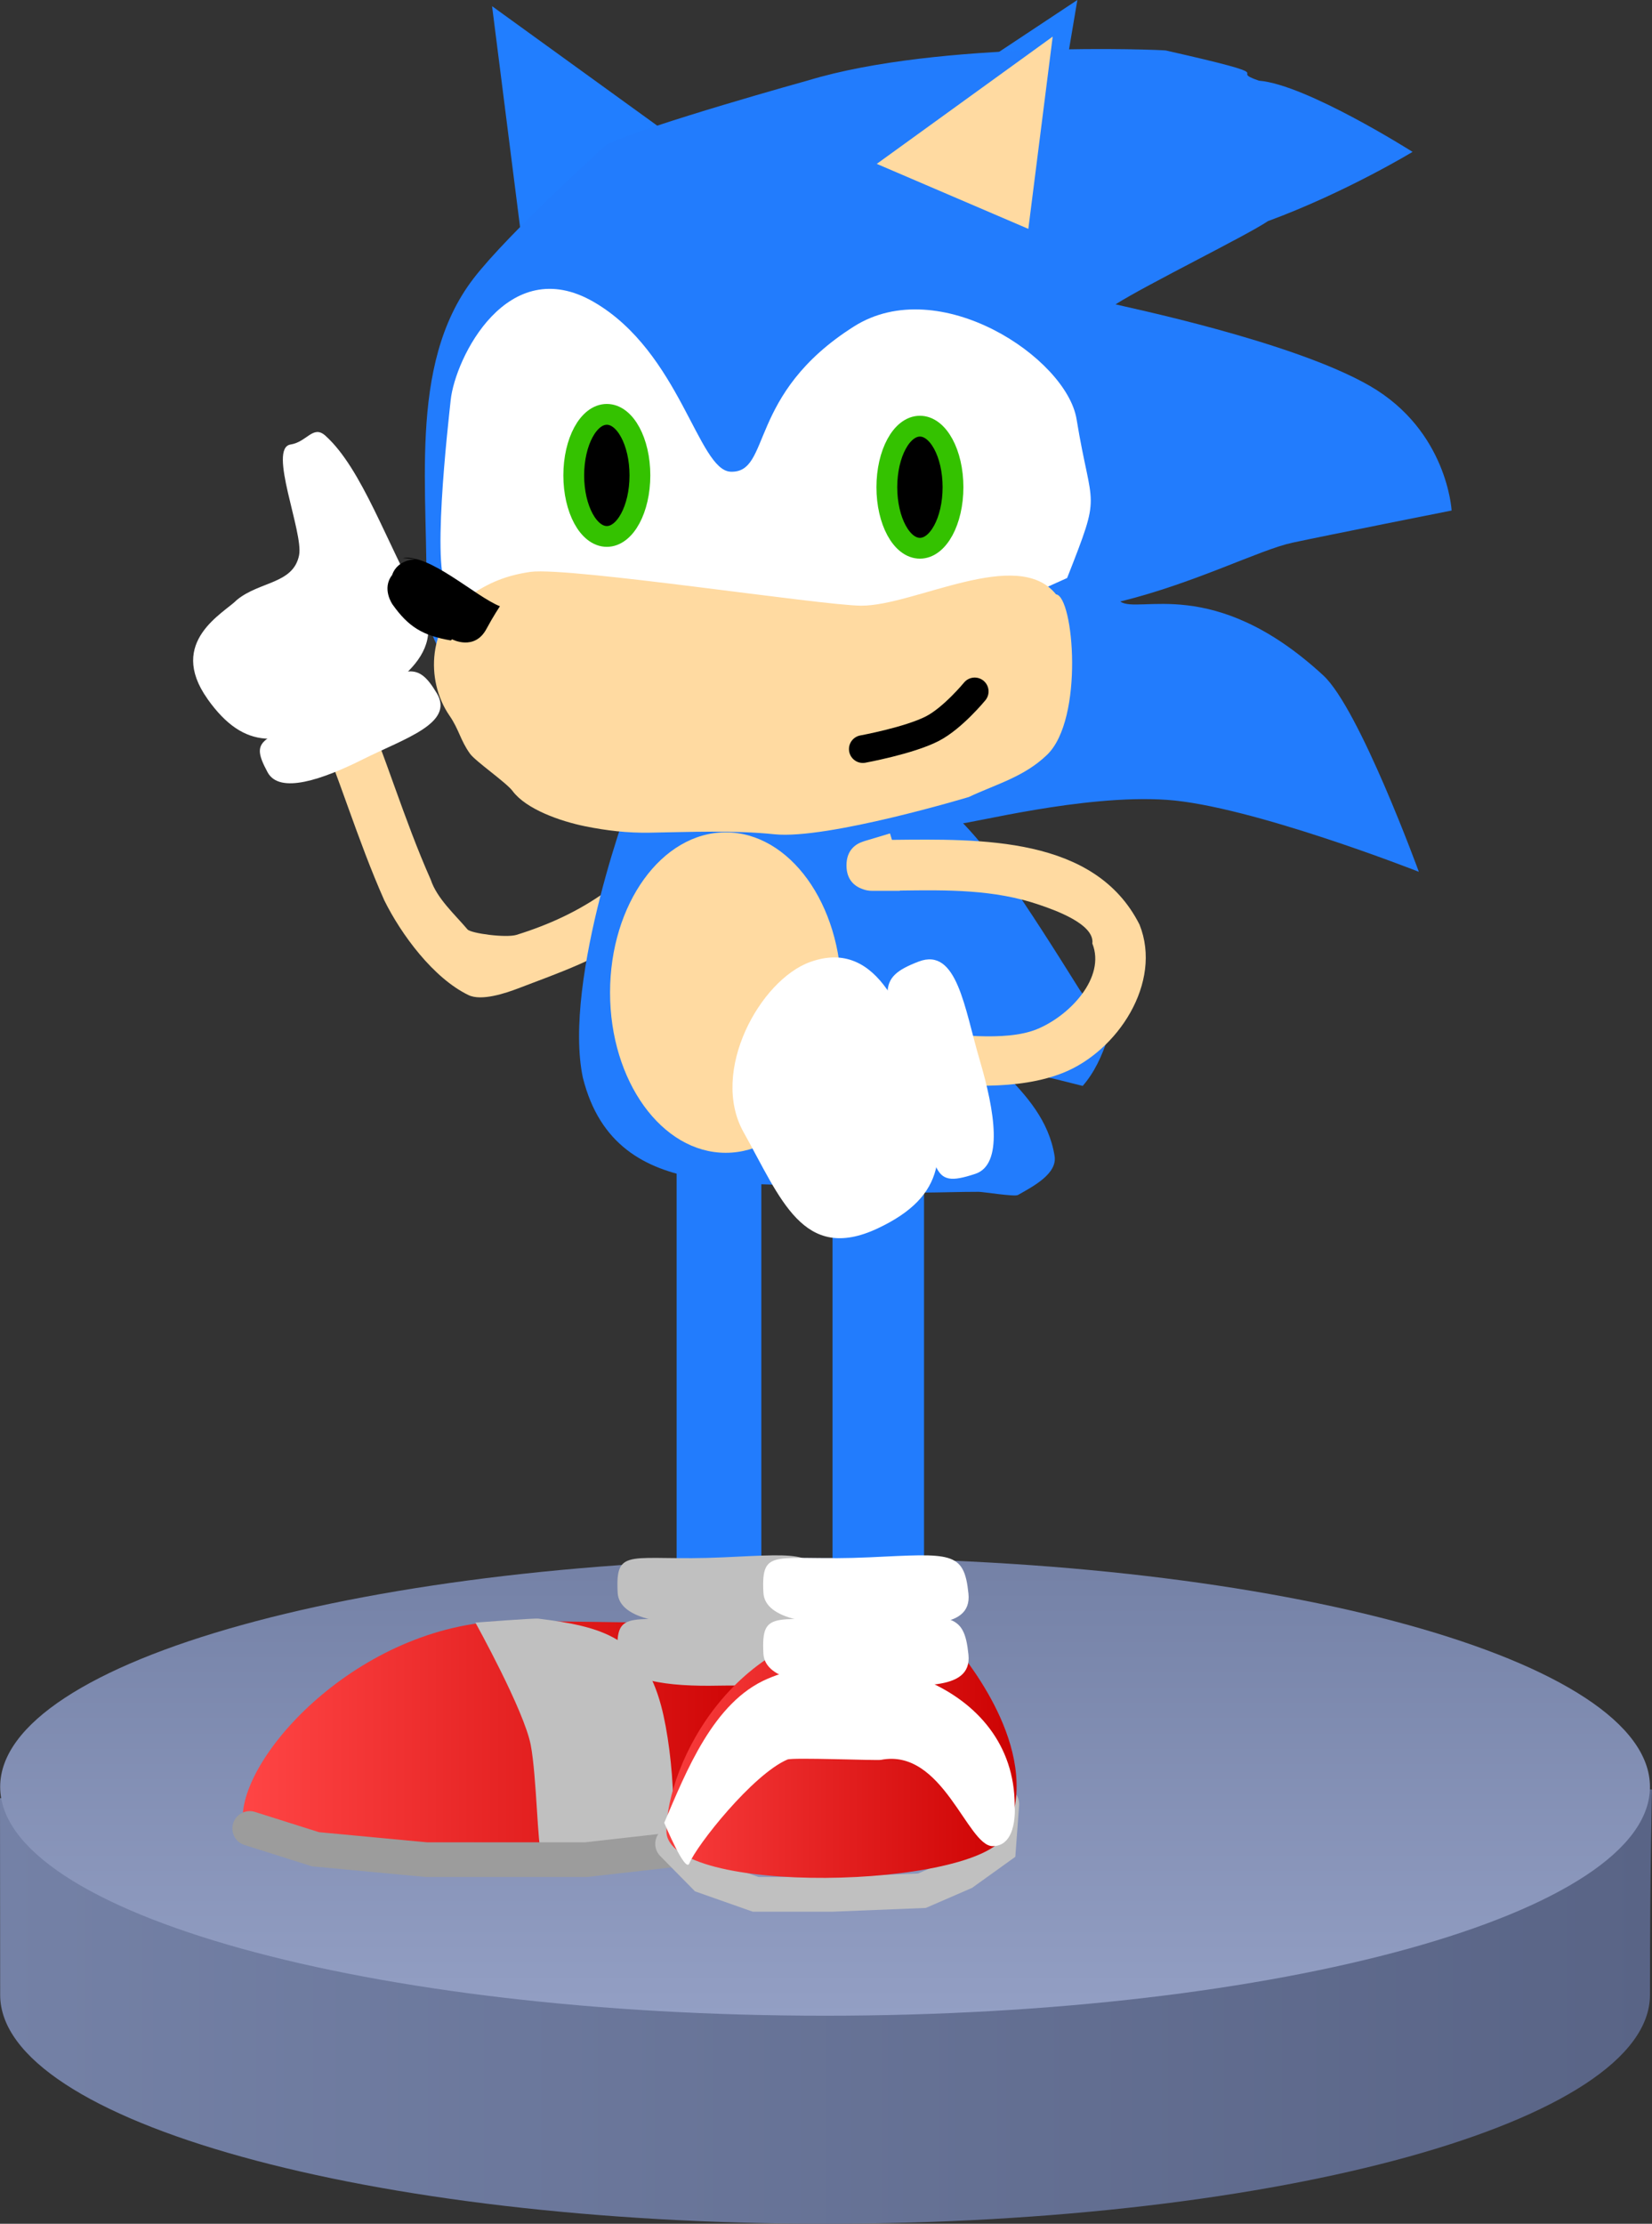 <svg version="1.1" xmlns="http://www.w3.org/2000/svg" xmlns:xlink="http://www.w3.org/1999/xlink" width="119.159" height="160.324" viewBox="0,0,119.159,160.324"><rect x="0" y="0" width="119.159" height="160.324" fill="#333333" stroke="none"/><defs><linearGradient x1="180.988" y1="247.167" x2="300.147" y2="247.167" gradientUnits="userSpaceOnUse" id="color-1"><stop offset="0" stop-color="#7481a6"/><stop offset="1" stop-color="#596486"/></linearGradient><linearGradient x1="240.5" y1="217" x2="240.5" y2="250" gradientUnits="userSpaceOnUse" id="color-2"><stop offset="0" stop-color="#7481a6"/><stop offset="1" stop-color="#939fc4"/></linearGradient><linearGradient x1="198.495" y1="230.001" x2="237.625" y2="230.001" gradientUnits="userSpaceOnUse" id="color-3"><stop offset="0" stop-color="#ff4545"/><stop offset="1" stop-color="#cb0000"/></linearGradient><linearGradient x1="225.39" y1="230.552" x2="254.977" y2="230.552" gradientUnits="userSpaceOnUse" id="color-4"><stop offset="0" stop-color="#ff4545"/><stop offset="1" stop-color="#cb0000"/></linearGradient></defs><g transform="translate(-180.988,-104.676)"><g data-paper-data="{&quot;isPaintingLayer&quot;:true}" fill-rule="nonzero" stroke-linejoin="miter" stroke-miterlimit="10" stroke-dasharray="" stroke-dashoffset="0" style="mix-blend-mode: normal"><path d="M300,248.5c0,9.113 -26.639,16.5 -59.5,16.5c-32.861,0 -59.5,-7.387 -59.5,-16.5c0,-3.062 -0.012,-14.185 -0.012,-14.185l60.179,-4.982l58.98,4.359c0,0 -0.147,5.695 -0.147,14.808z" data-paper-data="{&quot;origPos&quot;:null}" fill="url(#color-1)" stroke="none" stroke-width="0" stroke-linecap="butt"/><path d="M300,233.5c0,9.113 -26.639,16.5 -59.5,16.5c-32.861,0 -59.5,-7.387 -59.5,-16.5c0,-9.113 26.639,-16.5 59.5,-16.5c32.861,0 59.5,7.387 59.5,16.5z" data-paper-data="{&quot;origPos&quot;:null}" fill="url(#color-2)" stroke="none" stroke-width="0" stroke-linecap="butt"/><path d="M229.791,218.351v-30.657h6.112v30.657z" data-paper-data="{&quot;origPos&quot;:null}" fill="#227cfd" stroke="none" stroke-width="0" stroke-linecap="butt"/><path d="M241.037,218.351v-31.296h6.601v31.296z" data-paper-data="{&quot;origPos&quot;:null}" fill="#227cfd" stroke="none" stroke-width="0" stroke-linecap="butt"/><path d="M198.495,235.71c0,-4.726 8.757,-14.181 19.56,-14.181c0.477,0 17.86,0.248 18.337,0.261c1.43,0.039 1.223,-0.179 1.223,8.296c0,4.726 0,7.579 0,7.579c0,0 -39.119,2.77 -39.119,-1.956z" data-paper-data="{&quot;origPos&quot;:null}" fill="url(#color-3)" stroke="none" stroke-width="0" stroke-linecap="butt"/><path d="M219.822,221.372c4.611,0.576 7.536,1.36 8.854,6.286c0.97,3.624 1.307,10.701 0.106,10.483c-1.945,-0.037 -6.504,1.262 -8.746,0.002c-0.271,-0.152 -0.332,-5.387 -0.765,-7.658c-0.477,-2.502 -3.993,-8.827 -3.993,-8.827c0,0 4.23,-0.326 4.544,-0.286z" data-paper-data="{&quot;origPos&quot;:null}" fill="#c0c0c0" stroke="none" stroke-width="0.5" stroke-linecap="butt"/><path d="M203.537,153.679c1.103,-1.465 2.568,-0.362 2.568,-0.362l0.827,1.476c1.868,4.358 3.184,8.937 5.125,13.303c0.449,1.358 1.73,2.497 2.651,3.586c0.243,0.287 2.783,0.629 3.542,0.392c2.337,-0.73 4.45,-1.693 6.469,-3.136c0,0 1.492,-1.066 2.558,0.426c1.066,1.492 -0.426,2.558 -0.426,2.558c-2.683,1.917 -5.459,2.856 -8.49,4.014c-0.897,0.343 -2.646,0.932 -3.578,0.483c-2.532,-1.221 -4.856,-4.365 -6.077,-6.835c-1.946,-4.378 -3.272,-8.979 -5.144,-13.347l0.338,0.009c0,0 -1.465,-1.103 -0.362,-2.568z" data-paper-data="{&quot;origPos&quot;:null}" fill="#ffdaa1" stroke="none" stroke-width="0.5" stroke-linecap="butt"/><g data-paper-data="{&quot;origPos&quot;:null,&quot;origRot&quot;:0}" fill="#ffffff" stroke="none" stroke-width="3.5" stroke-linecap="butt"><path d="M195.946,155.052c-2.916,-4.122 1.209,-6.18 2.135,-7.13c1.638,-1.345 4.065,-1.139 4.48,-3.217c0.329,-1.649 -2.273,-7.728 -0.611,-7.983c1.18,-0.181 1.619,-1.433 2.507,-0.636c2.665,2.391 4.458,7.877 6.837,12.019c2.24,3.899 -2.377,6.468 -6.194,8.373c-3.817,1.905 -6.433,2.424 -9.156,-1.425z" data-paper-data="{&quot;origRot&quot;:0,&quot;origPos&quot;:null}"/><path d="M200.29,160.356c-1.479,-2.738 -0.127,-2.192 5.288,-5.073c4.753,-2.529 5.444,-3.064 6.911,-0.637c1.312,2.169 -2.336,3.277 -5.281,4.752c-2.945,1.475 -6.054,2.557 -6.918,0.958z" data-paper-data="{&quot;origRot&quot;:0,&quot;origPos&quot;:null}"/></g><path d="M229.219,158.964c1.145,-0.491 2.157,-0.882 3.412,-0.882c3.91,0 8.733,-0.105 12.421,1.403c0.679,0.278 1.61,1.316 2.215,1.75c2.409,1.732 4.33,3.887 6.05,6.294c1.938,2.768 3.737,5.61 5.535,8.484c0.449,0.718 2.317,2.656 2.025,3.552c-0.397,1.219 -0.949,2.438 -1.795,3.401c-0.001,0.001 -1.878,-0.471 -1.909,-0.478c-1.191,-0.28 -2.546,-0.556 -3.843,-0.553c1.719,1.743 3.318,3.538 3.726,6.087c0.203,1.27 -1.525,2.179 -2.646,2.809c-0.244,0.137 -2.512,-0.23 -2.829,-0.23c-2.7,0 -5.493,0.199 -8.174,-0.136c-7.491,-1.079 -17.963,1.559 -20.378,-8.098c-1.481,-7.042 3.546,-20.697 3.764,-20.834z" data-paper-data="{&quot;origPos&quot;:null}" fill="#227cfd" stroke="none" stroke-width="0.5" stroke-linecap="butt"/><path d="M243.503,114.742l15.195,-10.066l-2.704,16.037z" data-paper-data="{&quot;origPos&quot;:null,&quot;origRot&quot;:0,&quot;index&quot;:null}" fill="#217eff" stroke="none" stroke-width="0" stroke-linecap="butt"/><path d="M218.527,121.256l-2.045,-16.134l14.77,10.68z" data-paper-data="{&quot;origPos&quot;:null,&quot;index&quot;:null}" fill="#217eff" stroke="none" stroke-width="0" stroke-linecap="butt"/><path d="M215.127,124.773c2.555,-3.322 9.62,-9.681 9.62,-9.681c3.029,-1.429 14.536,-4.62 14.536,-4.62c9.49,-2.882 25.495,-2.207 25.79,-2.158c9.063,2.048 4.217,1.327 6.723,2.179c3.422,0.274 11.08,5.133 11.08,5.133c0,0 -4.81,2.923 -10.432,4.993c-1.516,1.029 -8.721,4.558 -10.991,5.999c0.585,0.166 12.739,2.646 18.34,5.879c5.601,3.233 5.9,8.985 5.9,8.985c0,0 -9.168,1.822 -11.484,2.321c-2.368,0.51 -6.99,2.905 -12.414,4.239c1.296,0.946 6.713,-1.983 14.642,5.329c2.605,2.402 6.893,14.159 6.893,14.159c0,0 -12.144,-4.781 -18.189,-5.19c-6.046,-0.41 -14.243,1.754 -15.049,1.735c-2.42,-0.059 -5.755,0.592 -16.292,0.031c-6.495,-0.348 -14.087,-0.693 -17.464,-6.821c-1.499,-2.72 -4.683,-6.056 -4.605,-9.06c0.213,-7.888 -1.41,-17.177 3.396,-23.45z" data-paper-data="{&quot;origPos&quot;:null,&quot;index&quot;:null}" fill="#227cfd" stroke="none" stroke-width="0.5" stroke-linecap="butt"/><path d="M255.082,147.957c-0.954,0.158 -1.907,0.316 -2.861,0.474c-1.496,0.212 -2.923,-0.052 -4.404,0.058c-5.156,0.384 -10.635,0.273 -15.805,-0.342c-2.074,-0.253 -4.16,-0.945 -6.232,-1.105c-1.432,-0.111 -2.788,0.333 -4.208,0.326c-0.8,-0.004 -5.808,0.555 -8.14,-0.14c-1.472,-0.438 -0.087,-12.24 0.063,-13.696c0.32,-3.04 4.102,-10.696 10.328,-7.082c6.226,3.613 7.519,12.149 9.87,12.234c2.95,0.107 1.16,-5.589 8.899,-10.476c6.129,-3.87 15.325,2.272 16.049,6.689c1.108,6.76 1.85,5.007 -0.681,11.45l-2.789,1.257c0,0 -0.04,0.004 -0.109,0.005z" data-paper-data="{&quot;origPos&quot;:null,&quot;index&quot;:null}" fill="#ffffff" stroke="none" stroke-width="0.5" stroke-linecap="butt"/><path d="M243.111,148.343c3.841,0.013 11.264,-4.284 14.048,-0.817c1.278,0.142 2.036,8.996 -0.651,11.574c-1.658,1.591 -3.618,2.09 -5.644,3.039c0,0 -10.226,3.079 -14.018,2.684c-2.905,-0.303 -6.113,-0.16 -9.025,-0.114c-1.561,0.025 -3.086,-0.148 -4.634,-0.463c-1.796,-0.366 -4.238,-1.226 -5.218,-2.531c-0.426,-0.596 -2.688,-2.149 -3.085,-2.707c-0.709,-0.996 -0.776,-1.724 -1.479,-2.745c-1.775,-2.576 -1.512,-6.63 1.384,-8.592c1.489,-1.009 2.721,-1.512 4.486,-1.769c2.853,-0.355 21.021,2.431 23.837,2.441z" data-paper-data="{&quot;origPos&quot;:null,&quot;index&quot;:null}" fill="#ffdaa1" stroke="none" stroke-width="0.5" stroke-linecap="butt"/><path d="M213.596,150.768l-0.091,0.08c-2.041,-0.348 -3.07,-0.995 -4.204,-2.594c0,0 -0.8,-1.129 -0.03,-2.12c0.414,-1.214 1.821,-1.138 1.821,-1.138l-1.057,-0.086c1.941,-0.334 5.224,2.76 7.011,3.474c0,0 -0.498,0.75 -0.968,1.63c-0.864,1.617 -2.481,0.753 -2.481,0.753z" data-paper-data="{&quot;origPos&quot;:null,&quot;index&quot;:null}" fill="#000000" stroke="none" stroke-width="0.5" stroke-linecap="butt"/><path d="M251.293,154.525c0,0 -1.576,1.923 -3.055,2.685c-1.67,0.86 -5.014,1.471 -5.014,1.471" data-paper-data="{&quot;origPos&quot;:null,&quot;index&quot;:null}" fill="none" stroke="#000000" stroke-width="2" stroke-linecap="round"/><path d="M247.342,135.401c1.318,0 2.386,1.97 2.386,4.401c0,2.431 -1.068,4.401 -2.386,4.401c-1.318,0 -2.386,-1.97 -2.386,-4.401c0,-2.431 1.068,-4.401 2.386,-4.401z" data-paper-data="{&quot;origPos&quot;:null,&quot;index&quot;:null}" fill="#000000" stroke="#34c200" stroke-width="1.5" stroke-linecap="butt"/><path d="M224.759,134.549c1.318,0 2.386,1.97 2.386,4.401c0,2.431 -1.068,4.401 -2.386,4.401c-1.318,0 -2.386,-1.97 -2.386,-4.401c0,-2.431 1.068,-4.401 2.386,-4.401z" data-paper-data="{&quot;origPos&quot;:null,&quot;index&quot;:null}" fill="#000000" stroke="#34c200" stroke-width="1.5" stroke-linecap="butt"/><path d="M244.229,116.491l12.69,-9.176l-1.757,13.861z" data-paper-data="{&quot;origPos&quot;:null,&quot;index&quot;:null}" fill="#ffdaa1" stroke="none" stroke-width="0" stroke-linecap="butt"/><path d="M241.677,176.236c0,6.38 -3.735,11.552 -8.343,11.552c-4.608,0 -8.343,-5.172 -8.343,-11.552c0,-6.38 3.735,-11.552 8.343,-11.552c4.608,0 8.343,5.172 8.343,11.552z" data-paper-data="{&quot;origPos&quot;:null}" fill="#ffdaa1" stroke="none" stroke-width="0" stroke-linecap="butt"/><path d="M246.981,182.002c-0.237,0.308 -0.619,0.565 -1.235,0.639c-1.821,0.218 -2.039,-1.602 -2.039,-1.602l3.47,-2.043c2.422,0.242 6.312,0.812 8.593,-0.115c2.377,-0.966 4.988,-3.734 4.009,-6.182c0.185,-1.425 -2.826,-2.448 -3.828,-2.792c-3.252,-1.116 -6.658,-1.07 -10.056,-1.024v0.018h-2.017c-0.232,0 -0.453,-0.043 -0.658,-0.121c-0.526,-0.179 -1.176,-0.62 -1.176,-1.712c0,-1.092 0.65,-1.534 1.176,-1.712c0.055,-0.021 0.112,-0.04 0.17,-0.056l1.794,-0.538l0.139,0.464c6.4,-0.063 14.642,-0.271 17.86,6.113c1.673,4.182 -1.585,9.125 -5.527,10.689c-3.25,1.289 -7.436,0.96 -10.845,0.619z" data-paper-data="{&quot;origPos&quot;:null}" fill="#ffdaa1" stroke="none" stroke-width="0.5" stroke-linecap="butt"/><g data-paper-data="{&quot;origPos&quot;:null,&quot;origRot&quot;:0}" fill="#ffffff" stroke="none" stroke-width="3.5" stroke-linecap="butt"><path d="M244.293,193.239c-5.376,2.523 -6.997,-2.163 -9.673,-6.94c-2.452,-4.377 1.194,-10.972 4.805,-12.268c4.978,-1.786 6.996,4.09 8.412,8.903c1.416,4.813 1.475,7.949 -3.545,10.305z" data-paper-data="{&quot;origRot&quot;:0,&quot;origPos&quot;:null}"/><path d="M251.332,189.307c-3.476,1.146 -2.564,-0.307 -4.779,-7.171c-1.944,-6.026 -2.42,-6.936 0.692,-8.133c2.782,-1.07 3.311,3.383 4.409,7.097c1.098,3.715 1.708,7.538 -0.322,8.207z" data-paper-data="{&quot;origRot&quot;:0,&quot;origPos&quot;:null}"/></g><g data-paper-data="{&quot;origPos&quot;:null}" fill="#c0c0c0" stroke="none" stroke-width="3.5" stroke-linecap="butt"><path d="M225.54,219.5c-0.18,-3.412 0.905,-2.235 7.632,-2.548c5.905,-0.275 6.842,-0.481 7.158,2.617c0.282,2.769 -3.859,2.154 -7.475,2.233c-3.616,0.079 -7.21,-0.309 -7.315,-2.301z" data-paper-data="{&quot;origRot&quot;:0,&quot;origPos&quot;:null}"/><path d="M225.54,223.901c-0.18,-3.412 0.905,-2.235 7.632,-2.548c5.905,-0.275 6.842,-0.481 7.158,2.617c0.282,2.769 -3.859,2.154 -7.475,2.233c-3.616,0.079 -7.21,-0.309 -7.315,-2.301z" data-paper-data="{&quot;origRot&quot;:0,&quot;origPos&quot;:null}"/></g><path d="M236.5,237.25l-13.25,1.5h-11.5l-8,-0.75l-4.75,-1.5" data-paper-data="{&quot;origPos&quot;:null}" fill="none" stroke="#9c9c9c" stroke-width="2.5" stroke-linecap="round"/><path d="M253.25,234.75l-0.231,3.12l-2.536,1.82l-2.998,1.3l-6.456,0.26h-5.534l-3.689,-1.3l-2.306,-2.34" data-paper-data="{&quot;origPos&quot;:null}" fill="none" stroke="#c0c0c0" stroke-width="2.5" stroke-linecap="round"/><path d="M229.057,236.688c0,-4.726 4.845,-14.914 15.648,-14.914c0.426,0 5.105,1.452 5.362,1.791c0.771,1.018 6.283,7.713 3.44,13.384c-1.968,3.925 -24.449,4.465 -24.449,-0.261z" data-paper-data="{&quot;origPos&quot;:null}" fill="url(#color-4)" stroke="none" stroke-width="0" stroke-linecap="butt"/><path d="M228.9,236.088c1.578,-3.682 3.533,-8.701 7.442,-10.376c6.913,-2.963 17.837,0.318 17.837,9.143c0,0 0.244,2.92 -1.589,2.92c-1.834,0 -3.595,-7.1 -8.068,-6.22c-0.288,0.057 -6.358,-0.188 -6.735,-0.026c-2.507,1.075 -6.558,6.193 -7.078,7.492c-0.292,0.729 -1.809,-2.932 -1.809,-2.932z" data-paper-data="{&quot;origPos&quot;:null}" fill="#ffffff" stroke="none" stroke-width="0.5" stroke-linecap="butt"/><g data-paper-data="{&quot;origPos&quot;:null}" fill="#ffffff" stroke="none" stroke-width="3.5" stroke-linecap="butt"><path d="M236.053,219.5c-0.18,-3.412 0.905,-2.235 7.632,-2.548c5.905,-0.275 6.842,-0.481 7.158,2.617c0.282,2.769 -3.859,2.154 -7.475,2.233c-3.616,0.079 -7.21,-0.309 -7.315,-2.301z" data-paper-data="{&quot;origRot&quot;:0,&quot;origPos&quot;:null}"/><path d="M236.053,223.901c-0.18,-3.412 0.905,-2.235 7.632,-2.548c5.905,-0.275 6.842,-0.481 7.158,2.617c0.282,2.769 -3.859,2.154 -7.475,2.233c-3.616,0.079 -7.21,-0.309 -7.315,-2.301z" data-paper-data="{&quot;origRot&quot;:0,&quot;origPos&quot;:null}"/></g></g></g></svg>